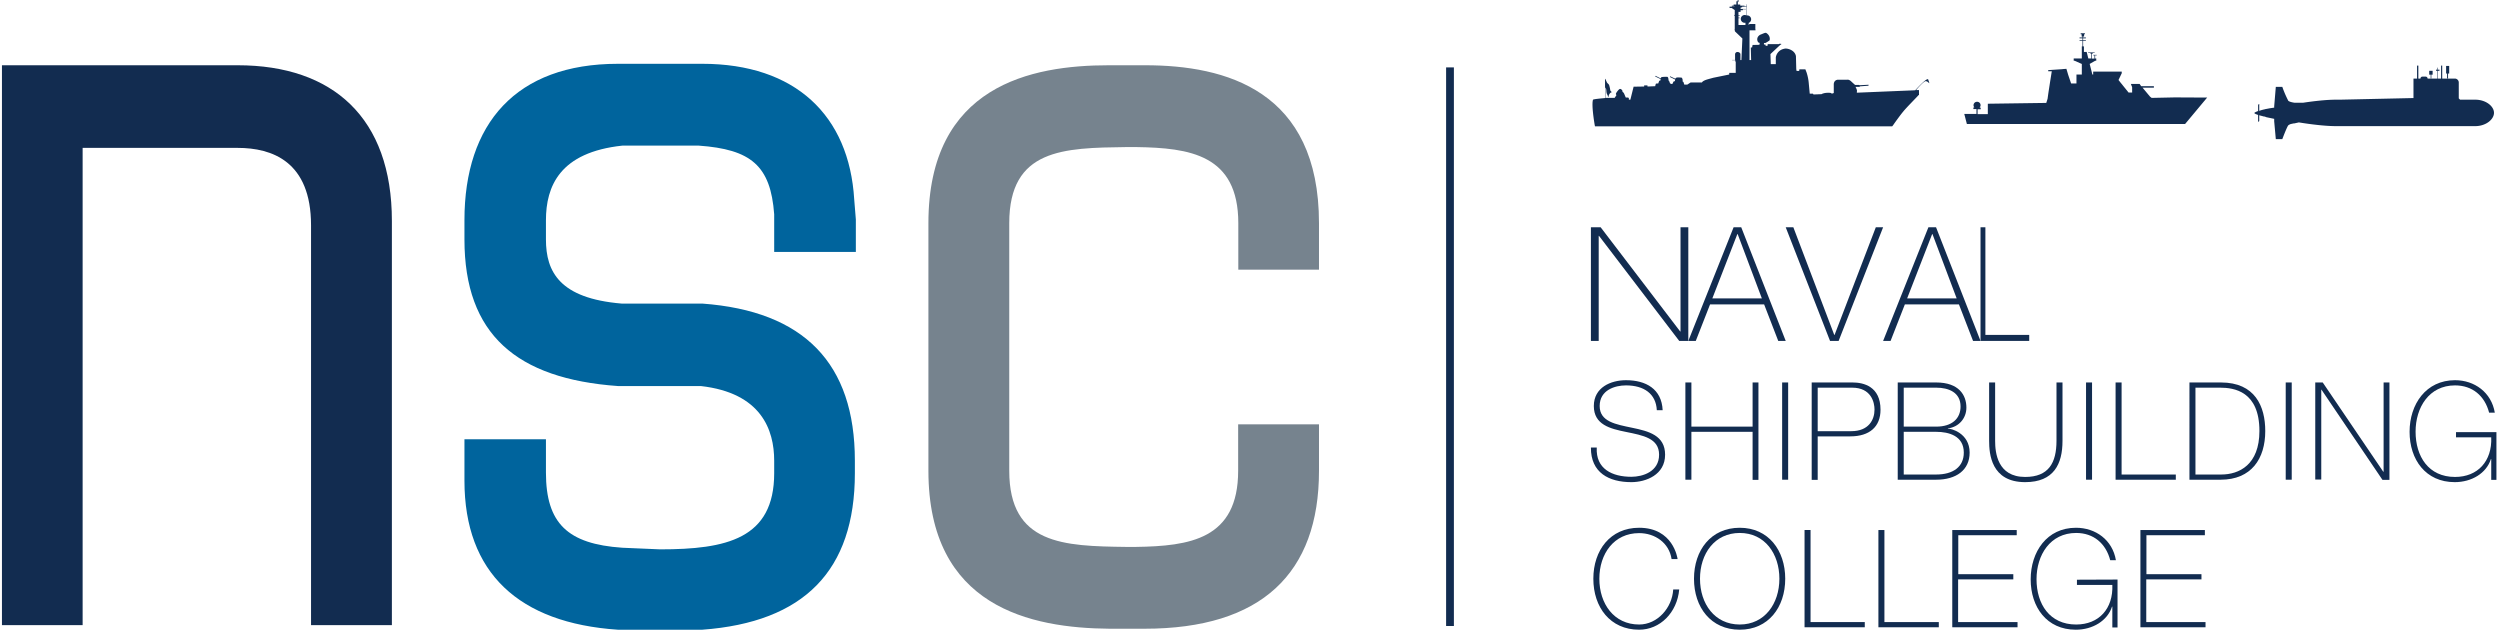 <?xml version="1.0" encoding="UTF-8"?> <svg xmlns="http://www.w3.org/2000/svg" xmlns:xlink="http://www.w3.org/1999/xlink" width="154" height="39" viewBox="0 0 154 39"> <defs> <path id="6ajha" d="M129 37h.6l4.9 6.42h.02V37h.48v7h-.56l-4.94-6.47h-.02V44H129z"></path> <path id="6ajhb" d="M138.26 37l2.74 7h-.46l-.87-2.25h-3.33l-.88 2.25H135l2.79-7zm1.27 4.38l-1.49-3.96h-.02l-1.54 3.96z"></path> <path id="6ajhc" d="M143.99 43.63h.02l2.54-6.63h.45l-2.74 7h-.53L141 37h.47z"></path> <path id="6ajhd" d="M150.26 37l2.74 7h-.46l-.87-2.25h-3.33l-.88 2.25H147l2.79-7zm1.27 4.38l-1.49-3.96h-.02l-1.54 3.96z"></path> <path id="6ajhe" d="M153 37h.3v6.63h2.7V44h-3z"></path> <path id="6ajhf" d="M133.06 48.27c-.05-1.02-.8-1.53-1.9-1.53-.67 0-1.62.28-1.62 1.27 0 .97 1 1.13 2 1.34 1.02.21 2.03.47 2.03 1.66 0 1.24-1.18 1.69-2.08 1.69-1.38 0-2.5-.58-2.49-2.13h.36c-.07 1.32.96 1.8 2.13 1.8.71 0 1.71-.32 1.71-1.36 0-1.02-1-1.19-2.02-1.4-1-.2-2-.45-2-1.6 0-1.15 1.05-1.59 1.98-1.59 1.23 0 2.2.54 2.26 1.85z"></path> <path id="6ajhg" d="M135.19 49.6v2.95h-.37v-5.99h.37v2.72h3.77v-2.72h.36v6h-.36V49.6z"></path> <path id="6ajhh" d="M140.78 52.55h.37v-5.99h-.37z"></path> <path id="6ajhi" d="M142.6 46.56h2.52c.67 0 1.72.24 1.72 1.68 0 1.05-.68 1.64-1.86 1.64h-2.01v2.68h-.37zm.37 3h2.07c1.07 0 1.43-.7 1.43-1.33 0-.44-.2-1.35-1.38-1.35h-2.12z"></path> <path id="6ajhj" d="M147.9 46.56h2.37c1.4 0 1.86.78 1.86 1.55 0 .65-.46 1.2-1.15 1.28l.02.02c.15-.03 1.33.26 1.33 1.47 0 1.08-.83 1.67-2.06 1.67h-2.37zm.37 2.72h2c.98 0 1.5-.5 1.5-1.24 0-.86-.72-1.16-1.5-1.16h-2zm0 2.95h2c1.04 0 1.7-.47 1.7-1.35 0-1.03-.92-1.28-1.7-1.28h-2z"></path> <path id="6ajhk" d="M153.9 46.56v3.6c0 .72.14 2.22 1.85 2.22 1.45 0 1.93-.87 1.93-2.23v-3.59h.37v3.6c0 1.42-.53 2.54-2.3 2.54-2.1 0-2.22-1.75-2.22-2.55v-3.59z"></path> <path id="6ajhl" d="M159.5 52.55h.37v-5.99h-.37z"></path> <path id="6ajhm" d="M161.32 46.56h.37v5.67h3.34v.32h-3.71z"></path> <path id="6ajhn" d="M165.87 46.56h1.94c2.1 0 2.73 1.47 2.73 2.99 0 1.7-.85 3-2.75 3h-1.92zm.37 5.67h1.59c1.1 0 2.35-.6 2.35-2.68 0-2.45-1.56-2.67-2.43-2.67h-1.51z"></path> <path id="6ajho" d="M171.8 52.55h.37v-5.99h-.37z"></path> <path id="6ajhp" d="M173.62 46.56h.46l3.73 5.5h.02v-5.5h.36v6h-.43L174 47h-.01v5.54h-.37z"></path> <path id="6ajhq" d="M184.78 49.62v2.94h-.32v-1.28h-.02c-.28.87-1.18 1.42-2.23 1.42-1.79 0-2.78-1.39-2.78-3.1 0-1.7 1.01-3.18 2.8-3.18 1.2 0 2.24.75 2.45 2h-.35c-.27-1.04-1.03-1.68-2.1-1.68-1.6 0-2.43 1.36-2.43 2.85 0 1.53.8 2.79 2.43 2.79 1.4 0 2.29-.97 2.23-2.44h-2.17v-.32z"></path> <path id="6ajhr" d="M133.97 57.44c-.15-1-1.02-1.6-2-1.6-1.55 0-2.45 1.27-2.45 2.81s.9 2.82 2.45 2.82c1.14 0 2.04-1.04 2.1-2.16h.37c-.13 1.43-1.18 2.48-2.47 2.48-1.78 0-2.82-1.38-2.82-3.14 0-1.75 1.04-3.14 2.82-3.14 2.09 0 2.36 1.85 2.37 1.93z"></path> <path id="6ajhs" d="M138.17 61.79c-1.78 0-2.82-1.38-2.82-3.14 0-1.75 1.04-3.14 2.82-3.14 1.76 0 2.8 1.39 2.8 3.14 0 1.76-1.04 3.14-2.8 3.14m0-.32c1.53 0 2.44-1.28 2.44-2.82 0-1.54-.9-2.82-2.44-2.82-1.55 0-2.45 1.28-2.45 2.82 0 1.54.9 2.82 2.45 2.82"></path> <path id="6ajht" d="M142.16 55.65h.37v5.67h3.34v.32h-3.71z"></path> <path id="6ajhu" d="M146.71 55.65h.37v5.67h3.35v.32h-3.72z"></path> <path id="6ajhv" d="M155.28 61.32v.32h-4.02v-5.99h3.97v.32h-3.6v2.4h3.39v.32h-3.4v2.63z"></path> <path id="6ajhw" d="M161.44 58.7v2.95h-.32v-1.28h-.02c-.28.87-1.19 1.42-2.23 1.42-1.79 0-2.78-1.39-2.78-3.1 0-1.7 1-3.18 2.79-3.18 1.21 0 2.25.75 2.46 2h-.35c-.27-1.04-1.03-1.68-2.1-1.68-1.6 0-2.44 1.36-2.44 2.85 0 1.53.81 2.79 2.44 2.79 1.4 0 2.29-.97 2.23-2.44h-2.18v-.32z"></path> <path id="6ajhx" d="M166.86 61.32v.32h-4.01v-5.99h3.97v.32h-3.6v2.4h3.39v.32h-3.4v2.63z"></path> <path id="6ajhy" d="M45.64 27.02c5.86 0 9.5 3.23 9.5 9.59v24.9h-4.98V36.88c0-3.95-2.42-4.77-4.52-4.77h-9.55v29.4h-4.97V27.02z"></path> <path id="6ajhz" d="M74.26 26.93c5.73 0 9.05 3.18 9.36 8.36l.1 1.23v2h-5.03V36.2c-.22-3-1.43-4-4.65-4.23h-4.7c-3.86.41-4.71 2.5-4.71 4.6v1.18c0 2 .85 3.63 4.66 3.95h4.97c6.27.46 9.4 3.68 9.4 9.68v.77c0 6-3.13 9.18-9.4 9.64h-5.2c-6.1-.41-9.45-3.5-9.45-9.18v-2.55h5.02v2.05c0 3.13 1.34 4.4 4.7 4.63l2.33.1c4.08 0 7.03-.64 7.03-4.69v-.77c0-1.91-.8-4.18-4.52-4.6h-5.11c-6.23-.45-9.45-3.17-9.45-9.03v-1.19c0-5.95 3.18-9.63 9.45-9.63z"></path> <path id="6ajhA" d="M101.54 27.02c4.97 0 10.71 1.55 10.71 9.73v2.86h-4.97v-2.86c0-4.23-3-4.64-6.28-4.69h-.62c-3.86.05-7.21.1-7.21 4.69V52c0 4.55 3.35 4.64 7.2 4.69h.6c3.3-.05 6.3-.46 6.3-4.69v-2.86h4.98v2.86c0 6.32-3.54 9.73-10.75 9.73h-2.15c-4.84-.04-11.16-1.32-11.16-9.73V36.75c0-8.5 6.36-9.73 11.11-9.73z"></path> <path id="6ajhB" d="M149.78 27.9c-.06-.17-.8.66-.8.66l-3.6.15.01-.13c0-.06-.09-.23-.09-.23h.26v-.03l.54-.04v-.06l-.55.03-.04-.02h-.24l-.2-.18c-.16-.17-.27-.14-.27-.14h-.6c-.26.04-.24.3-.24.3v.52l-.12.04a.14.14 0 0 0-.1-.05c-.1-.01-.3-.01-.44.04a.28.28 0 0 0-.09.04l-.5.02-.03-.05h-.2l-.06-.64c-.03-.38-.14-.68-.14-.68l-.07-.18h-.37l-.01.1h-.16l-.02-.11-.02-.8c-.06-.34-.44-.47-.64-.47-.52.06-.6.5-.6.56v.4h-.31l-.02-.62.62-.58h.04v-.05h-.13v.02h-.7v.02l-.01.08h-.12v-.07l-.1-.01v-.09h.08c.04-.01.18-.1.22-.13.05-.02.06-.06.06-.13 0-.2-.15-.32-.22-.36-.07-.03-.18.04-.37.11-.21.12-.2.31-.16.4.04.11.13.1.13.1l-.02.12-.42.01-.03.15-.08.01.02.77h-.1v-1.83h.37v-.06h-.01v-.33h-.38v.06h-.03v-.13a.24.24 0 0 0 .15-.22.24.24 0 0 0-.24-.24h-.03v-.68h-.02v.68a.24.24 0 1 0-.06.45v.14h-.43v-.42h.07v-.03h-.07v-.13h.08v-.03h-.08v-.2h.13v-.1h.14v-.06h.19v-.02h-.33v-.08l.1-.03v-.03h.26v-.03h-.12v-.03h-.26v-.07h-.15v-.16h.04v-.33h.08v-.01h-.08v-.31h-.05v.3h-.15v.02h.15-.12v.01h.12v.28h-.08v.2h-.17v.07h-.11v.05h.18v.01h-.32v.08h.13l.19.13v.3h-.04v.04h.04v.85h-.01v.06h.02v.06l.46.44-.06 1.33h-.06v-.38s-.04-.1-.13-.11c-.16-.04-.2.1-.2.12v.36h-.18v.02h.19v.08h.03v.7h-.4v.1l-.98.2c-.21.06-.43.11-.55.17-.13.06-.15.12-.15.12h-.7l-.2.13h-.19l-.05-.16-.05-.03v-.09c0-.04-.02-.07-.03-.11-.01-.05-.08-.04-.24-.05-.17 0-.16.06-.18.08l-.32-.15-.02.04.33.16-.02.1-.08.02-.07.15h-.09v-.02h-.05l-.07-.18s-.04 0-.03-.02a.47.47 0 0 0-.03-.18s-.03-.04-.06-.04-.32 0-.35.03c-.02.01-.03.04-.04.07l-.32-.16-.02.04.33.16v.04l-.02.06h-.06l-.06.17-.14.01c-.02.02-.05.16-.05.16l-.47.02-.01-.07h-.2v.07l-.65.01-.2.8h-.1c.04-.07-.03-.13-.03-.13h-.15l-.02-.04-.07-.17s-.03-.08-.07-.11l-.05-.04c.01-.02.01-.04-.01-.08-.03-.05-.1-.12-.17-.08-.07.04-.23.25-.22.3 0 .05.04.06.04.06l-.12.18h-.54l-.03.01v-.66c.01.02.04.06.05.12.02.07 0 .1.02.16 0 .07.02.11.05.17.03.05.05.15.05.15s.01.01.03-.05a.36.36 0 0 1 .1-.2c.06-.05.1-.05.1-.05l-.06-.06c-.05-.05-.03-.07-.07-.24-.04-.16-.04-.16-.11-.23-.07-.06-.07-.09-.12-.2-.02-.06-.03-.07-.04-.07v-.02h-.02v1.18c-.2.02-.68.06-.74.1-.1.3.06 1.3.1 1.54l.02.1h18.31l.07-.09c.08-.12.44-.62.61-.82.18-.23.9-.95.95-1.02h.02V28.55h-.18s.48-.58.61-.55c.13.03.16.1.2.13 0-.07 0-.05-.06-.22"></path> <path id="6ajhC" d="M164.96 29l-1.42.03-.1-.08-.46-.55h.7v-.09h-.78l-.03-.04-.07-.1h-.54l.08.2v.33h-.22l-.62-.77.2-.42v-.1h-1.76v.18h-.05l-.17-.67v.02l.35-.2h.06v-.14h-.07v-.19h.1v-.03h-.22v.03h.08v.2h-.17v-.3h.06v-.05h.12v-.03h-.4v.03h.13v.04h.05v.3h-.17l-.1-.4h-.17v-.34h-.05v-.34h.17v-.04h-.17v-.12h.17v-.05h-.17v-.06h.06v-.14h.05v-.06h-.26v.06h.06v.14h.05v.06h-.18v.05h.18v.12h-.18v.04h.18v.34h-.04v.74h-.5v.14h.05l.45.2v.65h-.33v.55h-.33l-.18-.53-.11-.37-1.12.08v.07h.22l-.11.69-.1.65-.05.36-.08.25-3.6.05v.64h-.63v-.3h.19v-.1h-.07a.21.21 0 0 0-.16-.36c-.12 0-.21.1-.21.21 0 .06.02.1.05.14h-.06v.1h.19v.3H152l.16.62h13.44l1.36-1.63z"></path> <path id="6ajhD" d="M181.74 27.84h.06v-.31h.07v-.47h-.19v.47h.06z"></path> <path id="6ajhE" d="M180.73 27.84h.04v-.24h.08v-.24h-.21v.24h.09z"></path> <path id="6ajhF" d="M183.47 29.14h-.93l-.08-.08v-.98c0-.13-.11-.24-.24-.24h-.78v-.8h-.07v.8h-.2v-.48h.1v-.07h-.1v-.12h-.03v.12h-.08v.07h.08v.48h-.6a.12.12 0 0 0-.12-.12h-.2a.12.12 0 0 0-.12.12h-.13v-.8h-.08v.8h-.22v1.2l-4.51.1h-.25c-.58 0-1.32.08-2.05.19h-.51s-.3-.04-.39-.12a6.56 6.56 0 0 1-.37-.86h-.4l-.1 1.2v.08l-.27.04-.21.04-.06.01-.03.01c-.14.03-.25.06-.35.1v-.42c-.04 0-.07.04-.07.08v.35c-.15.05-.23.1-.23.12 0 .03.08.07.23.12v.42c.04 0 .07-.03.07-.07v-.33l.3.08h.04l.1.04.48.1v-.03.18l.1 1.1h.4s.29-.77.37-.85a.47.47 0 0 1 .2-.09l.14-.03h.04l.27-.06c.8.13 1.66.23 2.3.23h8.56c.67 0 1.16-.42 1.16-.82 0-.4-.49-.81-1.16-.81"></path> <path id="6ajhG" d="M120.08 61.56h.48V27.15h-.48z"></path> </defs> <g> <g transform="translate(-31 -23)"> <g> <use fill="#122c50" xlink:href="#6ajha"></use> </g> <g> <use fill="#122c50" xlink:href="#6ajhb"></use> </g> <g> <use fill="#122c50" xlink:href="#6ajhc"></use> </g> <g> <use fill="#122c50" xlink:href="#6ajhd"></use> </g> <g> <use fill="#122c50" xlink:href="#6ajhe"></use> </g> <g> <g> <use fill="#122c50" xlink:href="#6ajhf"></use> </g> <g> <use fill="#122c50" xlink:href="#6ajhg"></use> </g> <g> <use fill="#122c50" xlink:href="#6ajhh"></use> </g> <g> <use fill="#122c50" xlink:href="#6ajhi"></use> </g> <g> <use fill="#122c50" xlink:href="#6ajhj"></use> </g> <g> <use fill="#122c50" xlink:href="#6ajhk"></use> </g> <g> <use fill="#122c50" xlink:href="#6ajhl"></use> </g> <g> <use fill="#122c50" xlink:href="#6ajhm"></use> </g> <g> <use fill="#122c50" xlink:href="#6ajhn"></use> </g> <g> <use fill="#122c50" xlink:href="#6ajho"></use> </g> <g> <use fill="#122c50" xlink:href="#6ajhp"></use> </g> <g> <use fill="#122c50" xlink:href="#6ajhq"></use> </g> <g> <use fill="#122c50" xlink:href="#6ajhr"></use> </g> <g> <use fill="#122c50" xlink:href="#6ajhs"></use> </g> <g> <use fill="#122c50" xlink:href="#6ajht"></use> </g> <g> <use fill="#122c50" xlink:href="#6ajhu"></use> </g> <g> <use fill="#122c50" xlink:href="#6ajhv"></use> </g> <g> <use fill="#122c50" xlink:href="#6ajhw"></use> </g> <g> <use fill="#122c50" xlink:href="#6ajhx"></use> </g> <g> <use fill="#122c50" xlink:href="#6ajhy"></use> </g> <g> <use fill="#00649d" xlink:href="#6ajhz"></use> </g> <g> <use fill="#76838e" xlink:href="#6ajhA"></use> </g> <g> <use fill="#122c50" xlink:href="#6ajhB"></use> </g> <g> <use fill="#122c50" xlink:href="#6ajhC"></use> </g> <g> <use fill="#122c50" xlink:href="#6ajhD"></use> </g> <g> <use fill="#122c50" xlink:href="#6ajhE"></use> </g> <g> <use fill="#122c50" xlink:href="#6ajhF"></use> </g> <g> <use fill="#122c50" xlink:href="#6ajhG"></use> </g> </g> </g> </g> </svg> 
